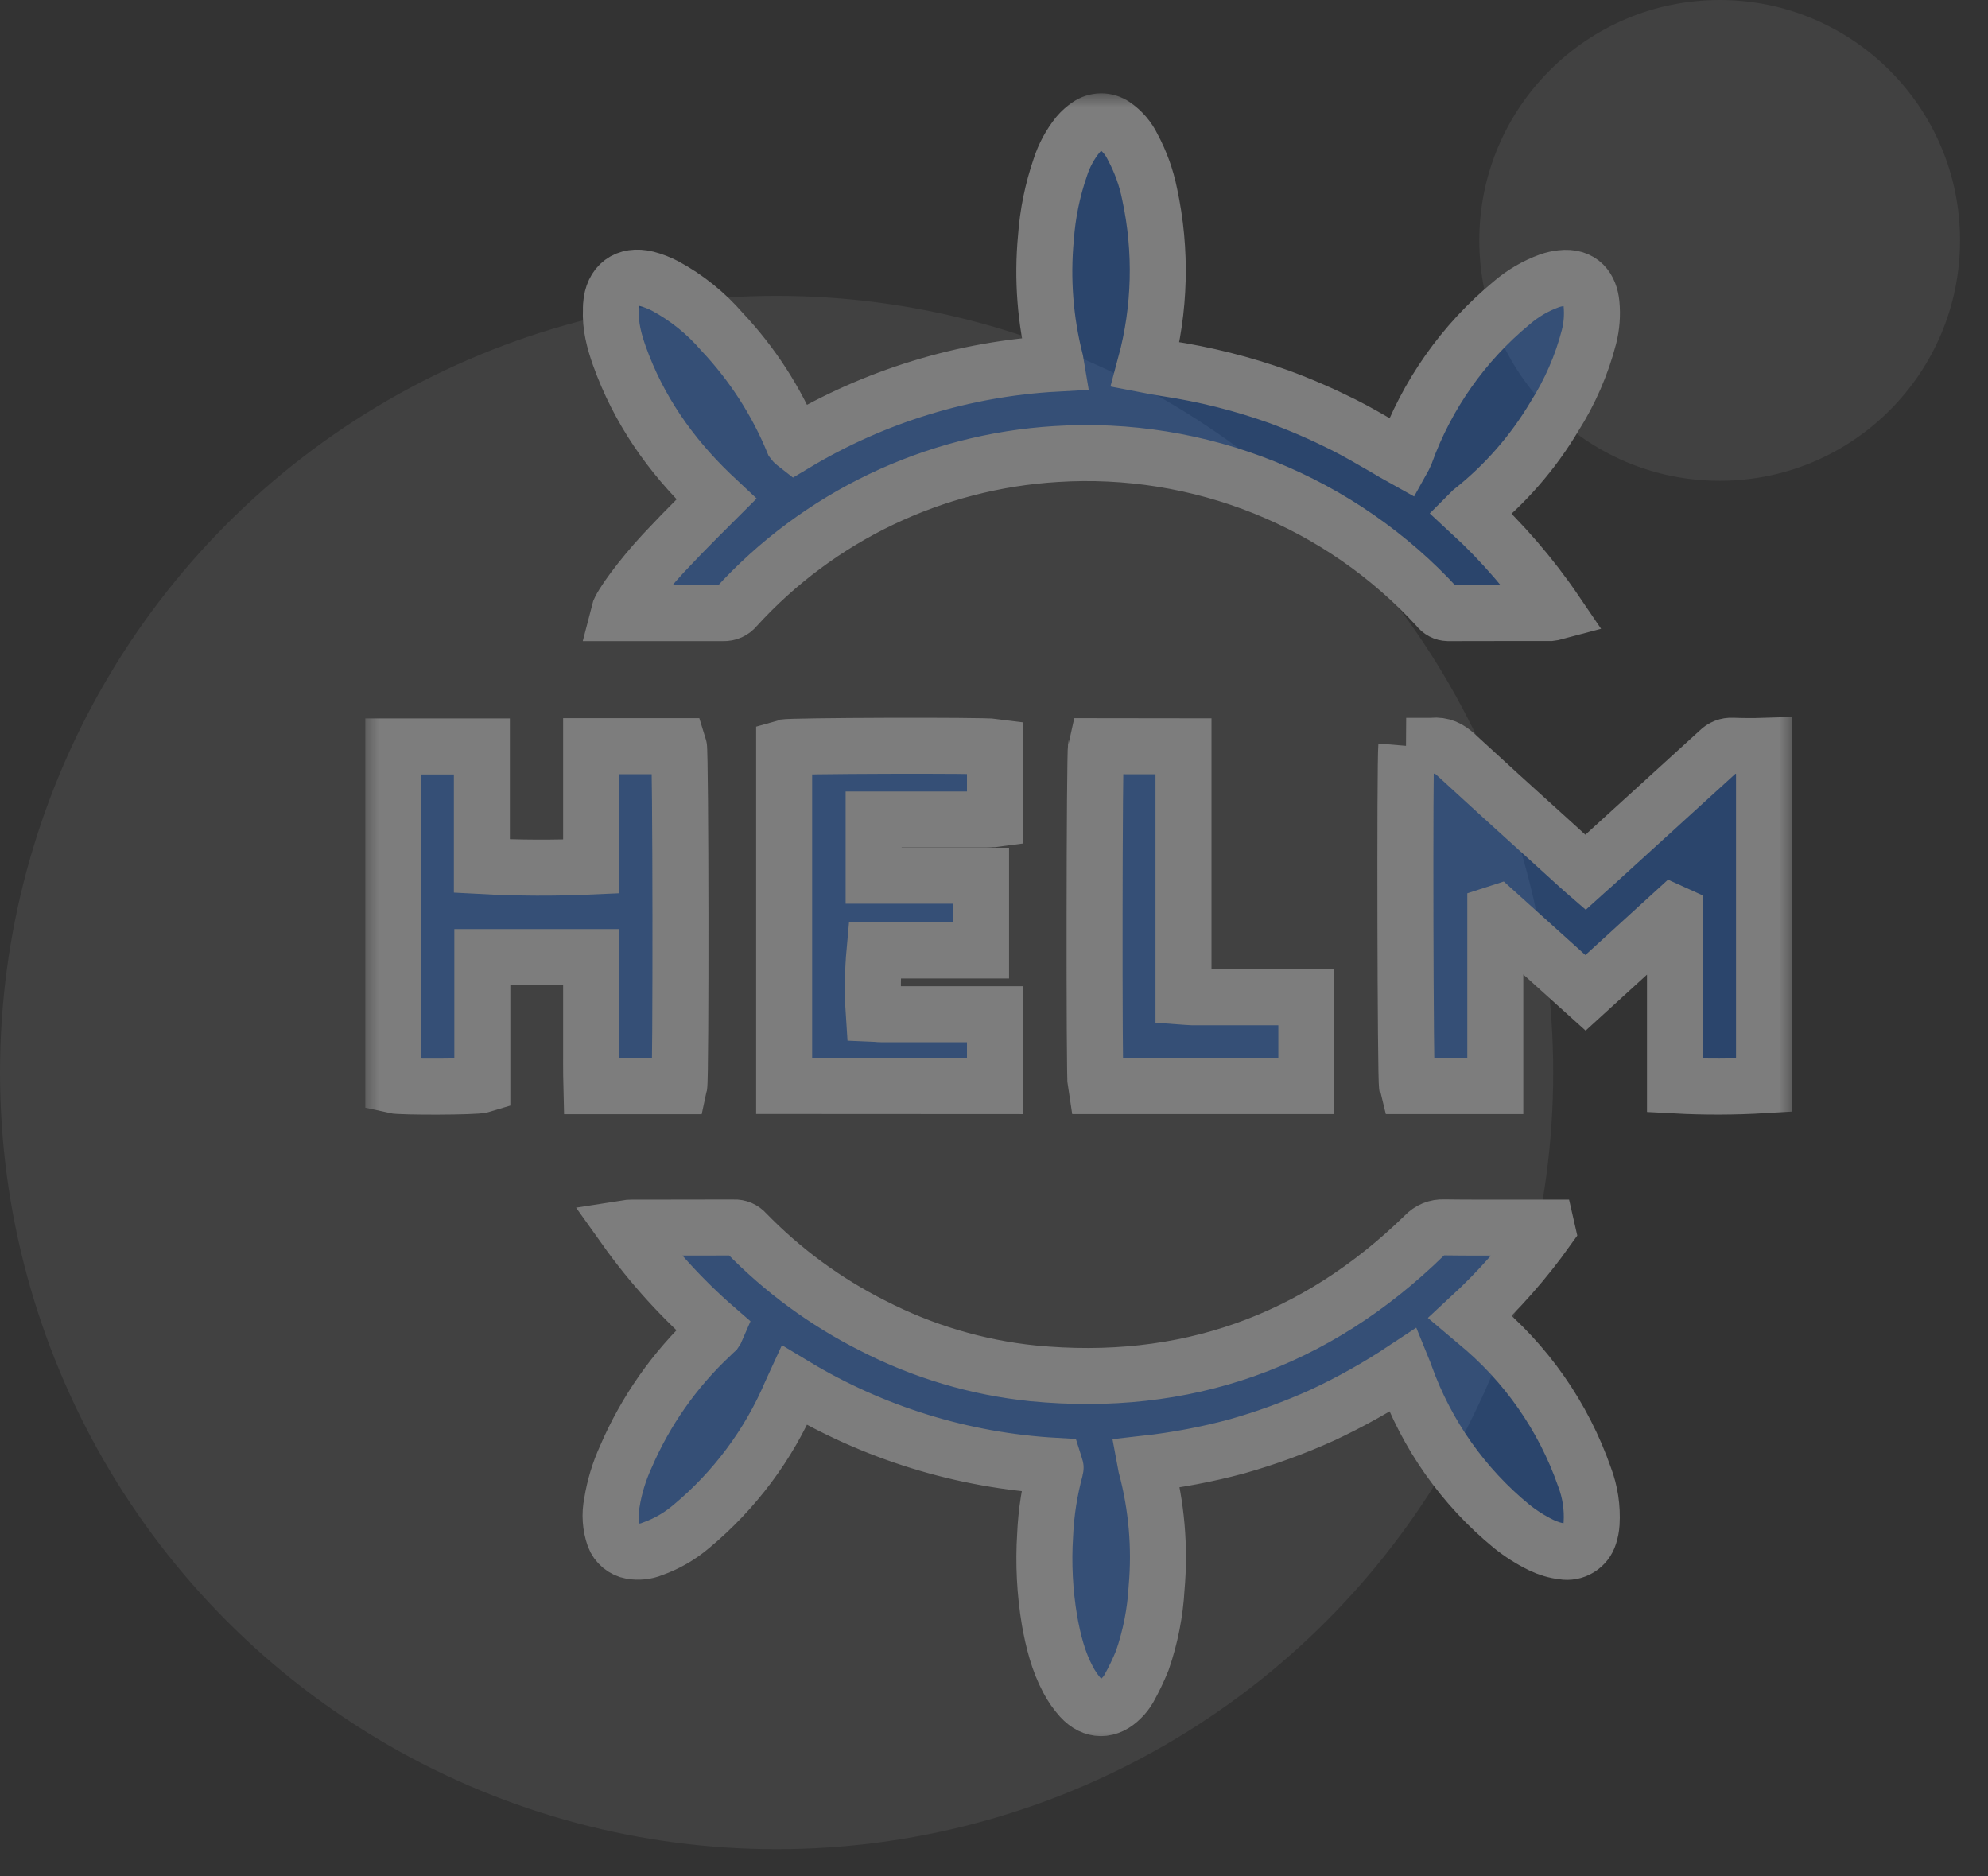<svg width="71" height="67" viewBox="0 0 71 67" fill="none" xmlns="http://www.w3.org/2000/svg">
<rect x="0" y="0" width="71" height="67" fill="#333333" stroke="none"/>
<circle cx="27.736" cy="38.302" r="27.736" fill="white" fill-opacity="0.07"/>
<circle cx="61.417" cy="8.585" r="8.585" fill="white" fill-opacity="0.07"/>
<mask id="path-3-outside-1_431_6602" maskUnits="userSpaceOnUse" x="13.047" y="3.333" width="51" height="59" fill="black">
<rect fill="white" x="13.047" y="3.333" width="51" height="59"/>
<path d="M25.52 17.763L25.586 17.825L24.982 18.428C24.544 18.864 24.114 19.308 23.692 19.759C22.883 20.634 22.164 21.616 22.094 21.896H25.832C25.918 21.9 26.003 21.884 26.08 21.849C26.158 21.814 26.227 21.761 26.28 21.694C29.235 18.445 33.341 16.479 37.725 16.214C40.262 16.053 42.803 16.462 45.161 17.411C47.519 18.361 49.634 19.828 51.35 21.703C51.392 21.761 51.447 21.809 51.51 21.842C51.574 21.876 51.644 21.894 51.716 21.896L54.16 21.892H55.372C55.437 21.884 55.502 21.872 55.565 21.855C54.684 20.558 53.657 19.367 52.505 18.305L52.558 18.252C53.742 17.315 54.745 16.169 55.516 14.871C56.071 13.996 56.489 13.039 56.748 12.037C56.848 11.648 56.878 11.245 56.839 10.845C56.785 10.303 56.485 9.847 55.762 9.933C55.618 9.949 55.476 9.981 55.339 10.028C54.843 10.208 54.384 10.476 53.984 10.821C52.263 12.244 50.955 14.102 50.196 16.202L50.139 16.325L50.114 16.37C49.892 16.247 49.67 16.116 49.457 15.988C48.956 15.701 48.471 15.413 47.962 15.159C47.222 14.789 46.466 14.46 45.69 14.173C44.381 13.704 43.03 13.365 41.656 13.158C41.405 13.117 41.155 13.076 40.904 13.027C41.44 11.039 41.493 8.952 41.06 6.939C40.943 6.351 40.739 5.783 40.456 5.255C40.306 4.94 40.075 4.671 39.787 4.474C39.65 4.381 39.489 4.332 39.323 4.333C39.158 4.335 38.997 4.387 38.863 4.482C38.726 4.575 38.603 4.685 38.497 4.811C38.217 5.158 38.004 5.553 37.868 5.978C37.589 6.787 37.417 7.629 37.355 8.483C37.215 9.961 37.33 11.452 37.696 12.891L37.712 12.986C34.421 13.167 31.223 14.149 28.396 15.845L28.359 15.816C28.348 15.808 28.338 15.798 28.33 15.787C27.729 14.328 26.865 12.992 25.783 11.844C25.211 11.181 24.524 10.629 23.754 10.213C23.545 10.104 23.325 10.018 23.096 9.958C22.369 9.781 21.872 10.159 21.823 10.903L21.819 10.997V11.063C21.79 11.638 21.934 12.18 22.123 12.714C22.805 14.62 23.926 16.231 25.376 17.628L25.52 17.763ZM52.505 47.032C53.528 46.087 54.452 45.039 55.257 43.91L55.241 43.84H54.033C53.211 43.84 52.39 43.844 51.568 43.832C51.44 43.826 51.311 43.848 51.192 43.897C51.073 43.946 50.966 44.021 50.878 44.115C46.976 47.927 42.309 49.57 36.891 49.044C34.895 48.839 32.956 48.262 31.173 47.344C29.487 46.497 27.956 45.373 26.642 44.021C26.589 43.959 26.523 43.911 26.449 43.879C26.375 43.847 26.295 43.832 26.214 43.836L23.684 43.84H22.587C22.499 43.839 22.411 43.846 22.324 43.86C23.269 45.187 24.366 46.395 25.598 47.463C25.587 47.489 25.573 47.514 25.557 47.537L25.454 47.631L25.397 47.689C24.092 48.91 23.054 50.389 22.349 52.031C22.11 52.554 21.943 53.106 21.852 53.674C21.77 54.077 21.798 54.494 21.934 54.882C21.984 55.013 22.067 55.129 22.175 55.219C22.283 55.309 22.412 55.37 22.55 55.395C22.805 55.436 23.064 55.412 23.302 55.313C23.808 55.134 24.277 54.864 24.686 54.516C26.231 53.23 27.451 51.6 28.24 49.751L28.322 49.57L28.367 49.472C31.191 51.174 34.388 52.161 37.679 52.347L37.692 52.388C37.7 52.409 37.704 52.421 37.7 52.429C37.487 53.21 37.361 54.012 37.326 54.82C37.261 55.839 37.314 56.862 37.482 57.864C37.614 58.604 37.794 59.327 38.148 59.988C38.271 60.222 38.423 60.44 38.6 60.637C39.043 61.122 39.59 61.118 40.05 60.645C40.155 60.543 40.245 60.427 40.317 60.3C40.498 59.976 40.658 59.643 40.797 59.298C41.085 58.464 41.258 57.593 41.307 56.71C41.436 55.249 41.308 53.776 40.929 52.36L40.912 52.269C42.013 52.146 43.102 51.941 44.17 51.653C45.218 51.357 46.244 50.983 47.239 50.532C48.235 50.066 49.197 49.528 50.114 48.921L50.151 49.012L50.196 49.135C50.952 51.238 52.263 53.095 53.988 54.508C54.316 54.771 54.666 54.993 55.044 55.178C55.29 55.297 55.549 55.375 55.824 55.408C56.023 55.443 56.229 55.403 56.401 55.297C56.574 55.191 56.702 55.026 56.761 54.833C56.806 54.694 56.834 54.551 56.843 54.405C56.877 53.842 56.792 53.278 56.592 52.75C55.836 50.582 54.495 48.666 52.718 47.212L52.505 47.032ZM50.221 26.636L50.517 26.64C50.734 26.644 50.948 26.652 51.157 26.632C51.502 26.599 51.749 26.722 52 26.956C53.092 27.963 54.193 28.961 55.294 29.955L56.379 30.941C56.424 30.982 56.477 31.023 56.531 31.077L56.621 31.155L56.703 31.081L56.867 30.937L61.386 26.821C61.448 26.757 61.523 26.707 61.606 26.674C61.689 26.642 61.778 26.627 61.867 26.632C62.244 26.646 62.623 26.648 63.001 26.636V38.754C61.942 38.817 60.88 38.82 59.821 38.763V32.625L59.759 32.597L56.625 35.456L53.466 32.609L53.404 32.629V38.787H50.25C50.192 38.582 50.167 27.326 50.225 26.636H50.221ZM24.247 26.648H21.112V30.945C19.812 31.004 18.51 30.999 17.21 30.929V26.657H14.047V38.763C14.31 38.824 16.988 38.82 17.226 38.746V34.178H21.112V37.23C21.112 37.748 21.108 38.27 21.121 38.791H24.259C24.325 38.495 24.312 26.85 24.247 26.648ZM28.005 38.783V26.689C28.19 26.632 35.083 26.607 35.535 26.669V29.245L35.474 29.253H35.441C35.37 29.26 35.298 29.264 35.227 29.265H31.201V31.274H35.038V33.944H31.234C31.165 34.695 31.156 35.451 31.206 36.203L31.3 36.207C31.37 36.216 31.44 36.22 31.514 36.22H35.535V38.787L28.005 38.783ZM39.142 26.648C39.084 26.874 39.072 38.463 39.13 38.787H46.655V35.616H42.609L42.391 35.604L42.268 35.595V26.652L39.142 26.648Z"/>
</mask>
<path d="M25.52 17.763L25.586 17.825L24.982 18.428C24.544 18.864 24.114 19.308 23.692 19.759C22.883 20.634 22.164 21.616 22.094 21.896H25.832C25.918 21.9 26.003 21.884 26.08 21.849C26.158 21.814 26.227 21.761 26.28 21.694C29.235 18.445 33.341 16.479 37.725 16.214C40.262 16.053 42.803 16.462 45.161 17.411C47.519 18.361 49.634 19.828 51.35 21.703C51.392 21.761 51.447 21.809 51.51 21.842C51.574 21.876 51.644 21.894 51.716 21.896L54.16 21.892H55.372C55.437 21.884 55.502 21.872 55.565 21.855C54.684 20.558 53.657 19.367 52.505 18.305L52.558 18.252C53.742 17.315 54.745 16.169 55.516 14.871C56.071 13.996 56.489 13.039 56.748 12.037C56.848 11.648 56.878 11.245 56.839 10.845C56.785 10.303 56.485 9.847 55.762 9.933C55.618 9.949 55.476 9.981 55.339 10.028C54.843 10.208 54.384 10.476 53.984 10.821C52.263 12.244 50.955 14.102 50.196 16.202L50.139 16.325L50.114 16.37C49.892 16.247 49.67 16.116 49.457 15.988C48.956 15.701 48.471 15.413 47.962 15.159C47.222 14.789 46.466 14.46 45.69 14.173C44.381 13.704 43.03 13.365 41.656 13.158C41.405 13.117 41.155 13.076 40.904 13.027C41.44 11.039 41.493 8.952 41.06 6.939C40.943 6.351 40.739 5.783 40.456 5.255C40.306 4.94 40.075 4.671 39.787 4.474C39.65 4.381 39.489 4.332 39.323 4.333C39.158 4.335 38.997 4.387 38.863 4.482C38.726 4.575 38.603 4.685 38.497 4.811C38.217 5.158 38.004 5.553 37.868 5.978C37.589 6.787 37.417 7.629 37.355 8.483C37.215 9.961 37.33 11.452 37.696 12.891L37.712 12.986C34.421 13.167 31.223 14.149 28.396 15.845L28.359 15.816C28.348 15.808 28.338 15.798 28.33 15.787C27.729 14.328 26.865 12.992 25.783 11.844C25.211 11.181 24.524 10.629 23.754 10.213C23.545 10.104 23.325 10.018 23.096 9.958C22.369 9.781 21.872 10.159 21.823 10.903L21.819 10.997V11.063C21.79 11.638 21.934 12.18 22.123 12.714C22.805 14.62 23.926 16.231 25.376 17.628L25.52 17.763ZM52.505 47.032C53.528 46.087 54.452 45.039 55.257 43.91L55.241 43.84H54.033C53.211 43.84 52.39 43.844 51.568 43.832C51.44 43.826 51.311 43.848 51.192 43.897C51.073 43.946 50.966 44.021 50.878 44.115C46.976 47.927 42.309 49.57 36.891 49.044C34.895 48.839 32.956 48.262 31.173 47.344C29.487 46.497 27.956 45.373 26.642 44.021C26.589 43.959 26.523 43.911 26.449 43.879C26.375 43.847 26.295 43.832 26.214 43.836L23.684 43.84H22.587C22.499 43.839 22.411 43.846 22.324 43.86C23.269 45.187 24.366 46.395 25.598 47.463C25.587 47.489 25.573 47.514 25.557 47.537L25.454 47.631L25.397 47.689C24.092 48.91 23.054 50.389 22.349 52.031C22.11 52.554 21.943 53.106 21.852 53.674C21.77 54.077 21.798 54.494 21.934 54.882C21.984 55.013 22.067 55.129 22.175 55.219C22.283 55.309 22.412 55.37 22.55 55.395C22.805 55.436 23.064 55.412 23.302 55.313C23.808 55.134 24.277 54.864 24.686 54.516C26.231 53.23 27.451 51.6 28.24 49.751L28.322 49.57L28.367 49.472C31.191 51.174 34.388 52.161 37.679 52.347L37.692 52.388C37.7 52.409 37.704 52.421 37.7 52.429C37.487 53.21 37.361 54.012 37.326 54.82C37.261 55.839 37.314 56.862 37.482 57.864C37.614 58.604 37.794 59.327 38.148 59.988C38.271 60.222 38.423 60.44 38.6 60.637C39.043 61.122 39.59 61.118 40.05 60.645C40.155 60.543 40.245 60.427 40.317 60.3C40.498 59.976 40.658 59.643 40.797 59.298C41.085 58.464 41.258 57.593 41.307 56.71C41.436 55.249 41.308 53.776 40.929 52.36L40.912 52.269C42.013 52.146 43.102 51.941 44.17 51.653C45.218 51.357 46.244 50.983 47.239 50.532C48.235 50.066 49.197 49.528 50.114 48.921L50.151 49.012L50.196 49.135C50.952 51.238 52.263 53.095 53.988 54.508C54.316 54.771 54.666 54.993 55.044 55.178C55.29 55.297 55.549 55.375 55.824 55.408C56.023 55.443 56.229 55.403 56.401 55.297C56.574 55.191 56.702 55.026 56.761 54.833C56.806 54.694 56.834 54.551 56.843 54.405C56.877 53.842 56.792 53.278 56.592 52.75C55.836 50.582 54.495 48.666 52.718 47.212L52.505 47.032ZM50.221 26.636L50.517 26.64C50.734 26.644 50.948 26.652 51.157 26.632C51.502 26.599 51.749 26.722 52 26.956C53.092 27.963 54.193 28.961 55.294 29.955L56.379 30.941C56.424 30.982 56.477 31.023 56.531 31.077L56.621 31.155L56.703 31.081L56.867 30.937L61.386 26.821C61.448 26.757 61.523 26.707 61.606 26.674C61.689 26.642 61.778 26.627 61.867 26.632C62.244 26.646 62.623 26.648 63.001 26.636V38.754C61.942 38.817 60.88 38.82 59.821 38.763V32.625L59.759 32.597L56.625 35.456L53.466 32.609L53.404 32.629V38.787H50.25C50.192 38.582 50.167 27.326 50.225 26.636H50.221ZM24.247 26.648H21.112V30.945C19.812 31.004 18.51 30.999 17.21 30.929V26.657H14.047V38.763C14.31 38.824 16.988 38.82 17.226 38.746V34.178H21.112V37.23C21.112 37.748 21.108 38.27 21.121 38.791H24.259C24.325 38.495 24.312 26.85 24.247 26.648ZM28.005 38.783V26.689C28.19 26.632 35.083 26.607 35.535 26.669V29.245L35.474 29.253H35.441C35.37 29.26 35.298 29.264 35.227 29.265H31.201V31.274H35.038V33.944H31.234C31.165 34.695 31.156 35.451 31.206 36.203L31.3 36.207C31.37 36.216 31.44 36.22 31.514 36.22H35.535V38.787L28.005 38.783ZM39.142 26.648C39.084 26.874 39.072 38.463 39.13 38.787H46.655V35.616H42.609L42.391 35.604L42.268 35.595V26.652L39.142 26.648Z" fill="#196FF1" fill-opacity="0.3"/>
<path d="M25.52 17.763L25.586 17.825L24.982 18.428C24.544 18.864 24.114 19.308 23.692 19.759C22.883 20.634 22.164 21.616 22.094 21.896H25.832C25.918 21.9 26.003 21.884 26.08 21.849C26.158 21.814 26.227 21.761 26.28 21.694C29.235 18.445 33.341 16.479 37.725 16.214C40.262 16.053 42.803 16.462 45.161 17.411C47.519 18.361 49.634 19.828 51.35 21.703C51.392 21.761 51.447 21.809 51.51 21.842C51.574 21.876 51.644 21.894 51.716 21.896L54.16 21.892H55.372C55.437 21.884 55.502 21.872 55.565 21.855C54.684 20.558 53.657 19.367 52.505 18.305L52.558 18.252C53.742 17.315 54.745 16.169 55.516 14.871C56.071 13.996 56.489 13.039 56.748 12.037C56.848 11.648 56.878 11.245 56.839 10.845C56.785 10.303 56.485 9.847 55.762 9.933C55.618 9.949 55.476 9.981 55.339 10.028C54.843 10.208 54.384 10.476 53.984 10.821C52.263 12.244 50.955 14.102 50.196 16.202L50.139 16.325L50.114 16.37C49.892 16.247 49.67 16.116 49.457 15.988C48.956 15.701 48.471 15.413 47.962 15.159C47.222 14.789 46.466 14.46 45.69 14.173C44.381 13.704 43.03 13.365 41.656 13.158C41.405 13.117 41.155 13.076 40.904 13.027C41.44 11.039 41.493 8.952 41.06 6.939C40.943 6.351 40.739 5.783 40.456 5.255C40.306 4.94 40.075 4.671 39.787 4.474C39.65 4.381 39.489 4.332 39.323 4.333C39.158 4.335 38.997 4.387 38.863 4.482C38.726 4.575 38.603 4.685 38.497 4.811C38.217 5.158 38.004 5.553 37.868 5.978C37.589 6.787 37.417 7.629 37.355 8.483C37.215 9.961 37.33 11.452 37.696 12.891L37.712 12.986C34.421 13.167 31.223 14.149 28.396 15.845L28.359 15.816C28.348 15.808 28.338 15.798 28.33 15.787C27.729 14.328 26.865 12.992 25.783 11.844C25.211 11.181 24.524 10.629 23.754 10.213C23.545 10.104 23.325 10.018 23.096 9.958C22.369 9.781 21.872 10.159 21.823 10.903L21.819 10.997V11.063C21.79 11.638 21.934 12.18 22.123 12.714C22.805 14.62 23.926 16.231 25.376 17.628L25.52 17.763ZM52.505 47.032C53.528 46.087 54.452 45.039 55.257 43.91L55.241 43.84H54.033C53.211 43.84 52.39 43.844 51.568 43.832C51.44 43.826 51.311 43.848 51.192 43.897C51.073 43.946 50.966 44.021 50.878 44.115C46.976 47.927 42.309 49.57 36.891 49.044C34.895 48.839 32.956 48.262 31.173 47.344C29.487 46.497 27.956 45.373 26.642 44.021C26.589 43.959 26.523 43.911 26.449 43.879C26.375 43.847 26.295 43.832 26.214 43.836L23.684 43.84H22.587C22.499 43.839 22.411 43.846 22.324 43.86C23.269 45.187 24.366 46.395 25.598 47.463C25.587 47.489 25.573 47.514 25.557 47.537L25.454 47.631L25.397 47.689C24.092 48.91 23.054 50.389 22.349 52.031C22.11 52.554 21.943 53.106 21.852 53.674C21.77 54.077 21.798 54.494 21.934 54.882C21.984 55.013 22.067 55.129 22.175 55.219C22.283 55.309 22.412 55.37 22.55 55.395C22.805 55.436 23.064 55.412 23.302 55.313C23.808 55.134 24.277 54.864 24.686 54.516C26.231 53.23 27.451 51.6 28.24 49.751L28.322 49.57L28.367 49.472C31.191 51.174 34.388 52.161 37.679 52.347L37.692 52.388C37.7 52.409 37.704 52.421 37.7 52.429C37.487 53.21 37.361 54.012 37.326 54.82C37.261 55.839 37.314 56.862 37.482 57.864C37.614 58.604 37.794 59.327 38.148 59.988C38.271 60.222 38.423 60.44 38.6 60.637C39.043 61.122 39.59 61.118 40.05 60.645C40.155 60.543 40.245 60.427 40.317 60.3C40.498 59.976 40.658 59.643 40.797 59.298C41.085 58.464 41.258 57.593 41.307 56.71C41.436 55.249 41.308 53.776 40.929 52.36L40.912 52.269C42.013 52.146 43.102 51.941 44.17 51.653C45.218 51.357 46.244 50.983 47.239 50.532C48.235 50.066 49.197 49.528 50.114 48.921L50.151 49.012L50.196 49.135C50.952 51.238 52.263 53.095 53.988 54.508C54.316 54.771 54.666 54.993 55.044 55.178C55.29 55.297 55.549 55.375 55.824 55.408C56.023 55.443 56.229 55.403 56.401 55.297C56.574 55.191 56.702 55.026 56.761 54.833C56.806 54.694 56.834 54.551 56.843 54.405C56.877 53.842 56.792 53.278 56.592 52.75C55.836 50.582 54.495 48.666 52.718 47.212L52.505 47.032ZM50.221 26.636L50.517 26.64C50.734 26.644 50.948 26.652 51.157 26.632C51.502 26.599 51.749 26.722 52 26.956C53.092 27.963 54.193 28.961 55.294 29.955L56.379 30.941C56.424 30.982 56.477 31.023 56.531 31.077L56.621 31.155L56.703 31.081L56.867 30.937L61.386 26.821C61.448 26.757 61.523 26.707 61.606 26.674C61.689 26.642 61.778 26.627 61.867 26.632C62.244 26.646 62.623 26.648 63.001 26.636V38.754C61.942 38.817 60.88 38.82 59.821 38.763V32.625L59.759 32.597L56.625 35.456L53.466 32.609L53.404 32.629V38.787H50.25C50.192 38.582 50.167 27.326 50.225 26.636H50.221ZM24.247 26.648H21.112V30.945C19.812 31.004 18.51 30.999 17.21 30.929V26.657H14.047V38.763C14.31 38.824 16.988 38.82 17.226 38.746V34.178H21.112V37.23C21.112 37.748 21.108 38.27 21.121 38.791H24.259C24.325 38.495 24.312 26.85 24.247 26.648ZM28.005 38.783V26.689C28.19 26.632 35.083 26.607 35.535 26.669V29.245L35.474 29.253H35.441C35.37 29.26 35.298 29.264 35.227 29.265H31.201V31.274H35.038V33.944H31.234C31.165 34.695 31.156 35.451 31.206 36.203L31.3 36.207C31.37 36.216 31.44 36.22 31.514 36.22H35.535V38.787L28.005 38.783ZM39.142 26.648C39.084 26.874 39.072 38.463 39.13 38.787H46.655V35.616H42.609L42.391 35.604L42.268 35.595V26.652L39.142 26.648Z" stroke="#7D7D7D" stroke-width="2" mask="url(#path-3-outside-1_431_6602)"/>
</svg>
